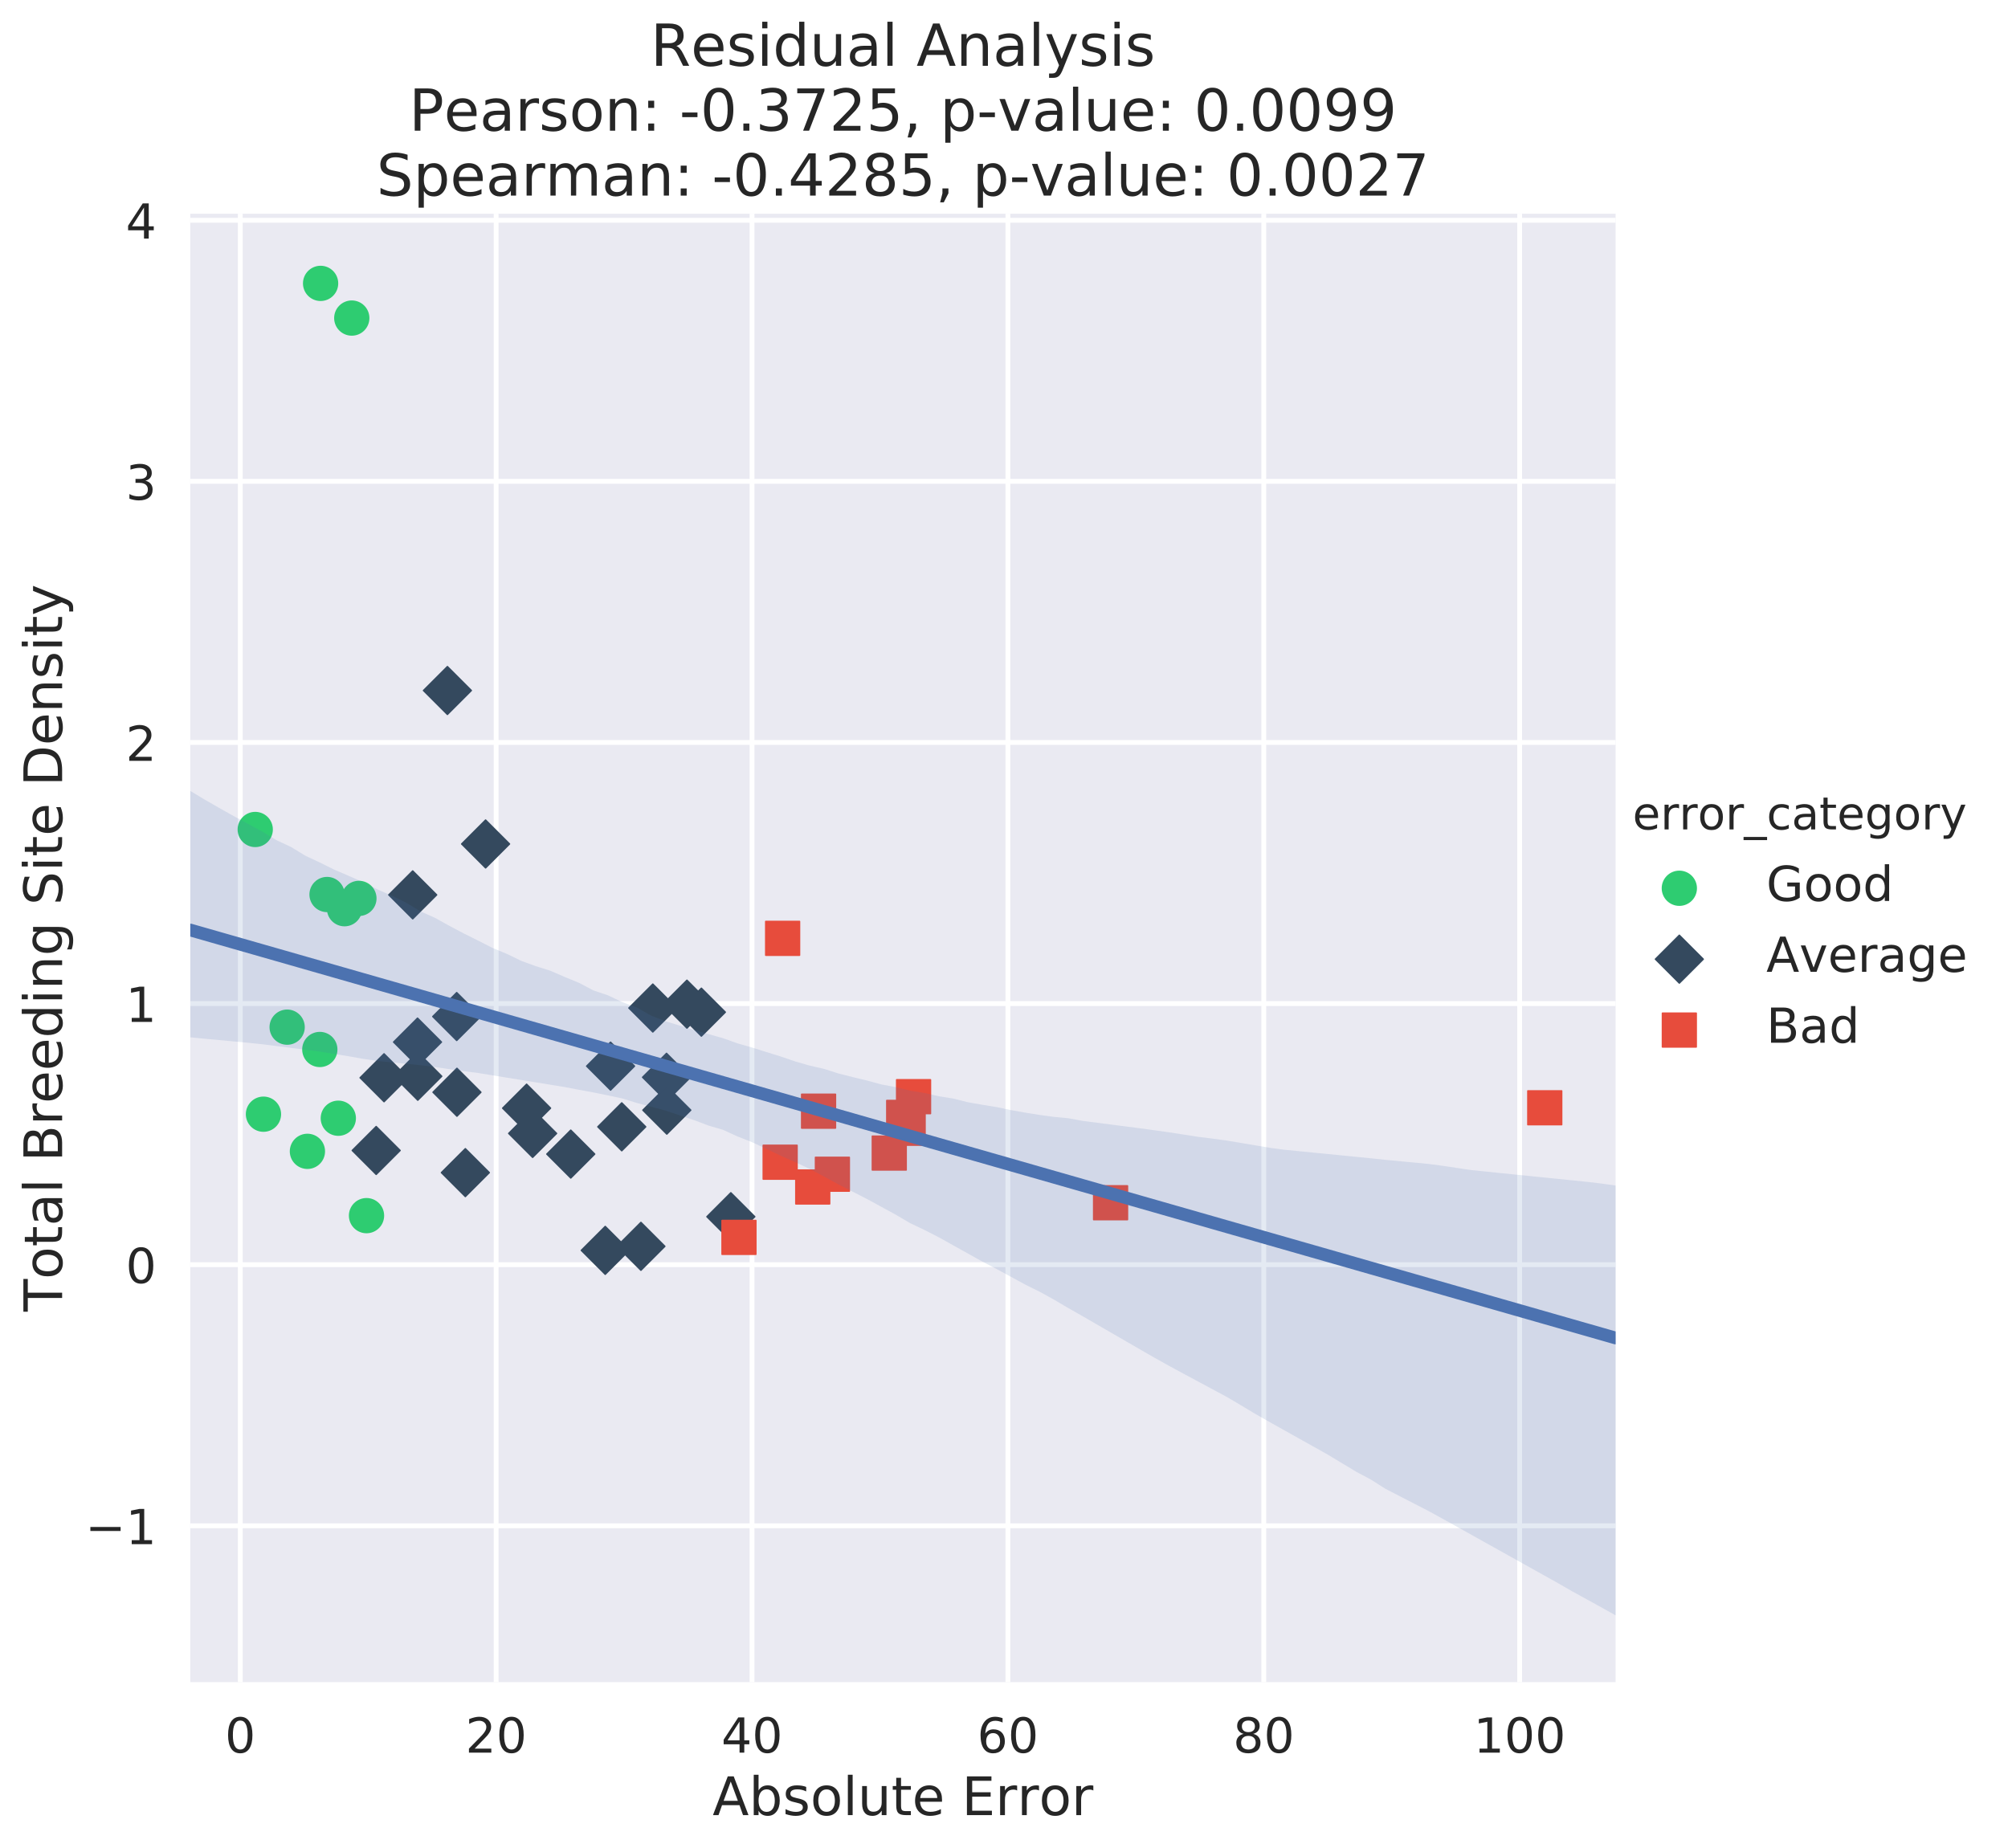 <?xml version="1.0" encoding="utf-8" standalone="no"?>
<!DOCTYPE svg PUBLIC "-//W3C//DTD SVG 1.1//EN"
  "http://www.w3.org/Graphics/SVG/1.1/DTD/svg11.dtd">
<!-- Created with matplotlib (http://matplotlib.org/) -->
<svg height="612pt" version="1.1" viewBox="0 0 665 612" width="665pt" xmlns="http://www.w3.org/2000/svg" xmlns:xlink="http://www.w3.org/1999/xlink">
 <defs>
  <style type="text/css">
*{stroke-linecap:butt;stroke-linejoin:round;}
  </style>
 </defs>
 <g id="figure_1">
  <g id="patch_1">
   <path d="M 0 612.035 
L 665.986 612.035 
L 665.986 0 
L 0 0 
z
" style="fill:#ffffff;"/>
  </g>
  <g id="axes_1">
   <g id="patch_2">
    <path d="M 63.021 557.117 
L 535.054 557.117 
L 535.054 70.789 
L 63.021 70.789 
z
" style="fill:#eaeaf2;"/>
   </g>
   <g id="matplotlib.axis_1">
    <g id="xtick_1">
     <g id="line2d_1">
      <path clip-path="url(#pd7c31f360c)" d="M 79.572 557.117 
L 79.572 70.789 
" style="fill:none;stroke:#ffffff;stroke-linecap:round;stroke-width:1.6;"/>
     </g>
     <g id="line2d_2"/>
     <g id="text_1">
      <!-- 0 -->
      <defs>
       <path d="M 31.781 66.406 
Q 24.172 66.406 20.328 58.906 
Q 16.5 51.422 16.5 36.375 
Q 16.5 21.391 20.328 13.891 
Q 24.172 6.391 31.781 6.391 
Q 39.453 6.391 43.281 13.891 
Q 47.125 21.391 47.125 36.375 
Q 47.125 51.422 43.281 58.906 
Q 39.453 66.406 31.781 66.406 
z
M 31.781 74.219 
Q 44.047 74.219 50.516 64.516 
Q 56.984 54.828 56.984 36.375 
Q 56.984 17.969 50.516 8.266 
Q 44.047 -1.422 31.781 -1.422 
Q 19.531 -1.422 13.062 8.266 
Q 6.594 17.969 6.594 36.375 
Q 6.594 54.828 13.062 64.516 
Q 19.531 74.219 31.781 74.219 
z
" id="DejaVuSans-30"/>
      </defs>
      <g style="fill:#262626;" transform="translate(74.482 580.474)scale(0.16 -0.16)">
       <use xlink:href="#DejaVuSans-30"/>
      </g>
     </g>
    </g>
    <g id="xtick_2">
     <g id="line2d_3">
      <path clip-path="url(#pd7c31f360c)" d="M 164.312 557.117 
L 164.312 70.789 
" style="fill:none;stroke:#ffffff;stroke-linecap:round;stroke-width:1.6;"/>
     </g>
     <g id="line2d_4"/>
     <g id="text_2">
      <!-- 20 -->
      <defs>
       <path d="M 19.188 8.297 
L 53.609 8.297 
L 53.609 0 
L 7.328 0 
L 7.328 8.297 
Q 12.938 14.109 22.625 23.891 
Q 32.328 33.688 34.812 36.531 
Q 39.547 41.844 41.422 45.531 
Q 43.312 49.219 43.312 52.781 
Q 43.312 58.594 39.234 62.25 
Q 35.156 65.922 28.609 65.922 
Q 23.969 65.922 18.812 64.312 
Q 13.672 62.703 7.812 59.422 
L 7.812 69.391 
Q 13.766 71.781 18.938 73 
Q 24.125 74.219 28.422 74.219 
Q 39.75 74.219 46.484 68.547 
Q 53.219 62.891 53.219 53.422 
Q 53.219 48.922 51.531 44.891 
Q 49.859 40.875 45.406 35.406 
Q 44.188 33.984 37.641 27.219 
Q 31.109 20.453 19.188 8.297 
z
" id="DejaVuSans-32"/>
      </defs>
      <g style="fill:#262626;" transform="translate(154.132 580.474)scale(0.16 -0.16)">
       <use xlink:href="#DejaVuSans-32"/>
       <use x="63.623" xlink:href="#DejaVuSans-30"/>
      </g>
     </g>
    </g>
    <g id="xtick_3">
     <g id="line2d_5">
      <path clip-path="url(#pd7c31f360c)" d="M 249.052 557.117 
L 249.052 70.789 
" style="fill:none;stroke:#ffffff;stroke-linecap:round;stroke-width:1.6;"/>
     </g>
     <g id="line2d_6"/>
     <g id="text_3">
      <!-- 40 -->
      <defs>
       <path d="M 37.797 64.312 
L 12.891 25.391 
L 37.797 25.391 
z
M 35.203 72.906 
L 47.609 72.906 
L 47.609 25.391 
L 58.016 25.391 
L 58.016 17.188 
L 47.609 17.188 
L 47.609 0 
L 37.797 0 
L 37.797 17.188 
L 4.891 17.188 
L 4.891 26.703 
z
" id="DejaVuSans-34"/>
      </defs>
      <g style="fill:#262626;" transform="translate(238.872 580.474)scale(0.16 -0.16)">
       <use xlink:href="#DejaVuSans-34"/>
       <use x="63.623" xlink:href="#DejaVuSans-30"/>
      </g>
     </g>
    </g>
    <g id="xtick_4">
     <g id="line2d_7">
      <path clip-path="url(#pd7c31f360c)" d="M 333.793 557.117 
L 333.793 70.789 
" style="fill:none;stroke:#ffffff;stroke-linecap:round;stroke-width:1.6;"/>
     </g>
     <g id="line2d_8"/>
     <g id="text_4">
      <!-- 60 -->
      <defs>
       <path d="M 33.016 40.375 
Q 26.375 40.375 22.484 35.828 
Q 18.609 31.297 18.609 23.391 
Q 18.609 15.531 22.484 10.953 
Q 26.375 6.391 33.016 6.391 
Q 39.656 6.391 43.531 10.953 
Q 47.406 15.531 47.406 23.391 
Q 47.406 31.297 43.531 35.828 
Q 39.656 40.375 33.016 40.375 
z
M 52.594 71.297 
L 52.594 62.312 
Q 48.875 64.062 45.094 64.984 
Q 41.312 65.922 37.594 65.922 
Q 27.828 65.922 22.672 59.328 
Q 17.531 52.734 16.797 39.406 
Q 19.672 43.656 24.016 45.922 
Q 28.375 48.188 33.594 48.188 
Q 44.578 48.188 50.953 41.516 
Q 57.328 34.859 57.328 23.391 
Q 57.328 12.156 50.688 5.359 
Q 44.047 -1.422 33.016 -1.422 
Q 20.359 -1.422 13.672 8.266 
Q 6.984 17.969 6.984 36.375 
Q 6.984 53.656 15.188 63.938 
Q 23.391 74.219 37.203 74.219 
Q 40.922 74.219 44.703 73.484 
Q 48.484 72.75 52.594 71.297 
z
" id="DejaVuSans-36"/>
      </defs>
      <g style="fill:#262626;" transform="translate(323.613 580.474)scale(0.16 -0.16)">
       <use xlink:href="#DejaVuSans-36"/>
       <use x="63.623" xlink:href="#DejaVuSans-30"/>
      </g>
     </g>
    </g>
    <g id="xtick_5">
     <g id="line2d_9">
      <path clip-path="url(#pd7c31f360c)" d="M 418.533 557.117 
L 418.533 70.789 
" style="fill:none;stroke:#ffffff;stroke-linecap:round;stroke-width:1.6;"/>
     </g>
     <g id="line2d_10"/>
     <g id="text_5">
      <!-- 80 -->
      <defs>
       <path d="M 31.781 34.625 
Q 24.75 34.625 20.719 30.859 
Q 16.703 27.094 16.703 20.516 
Q 16.703 13.922 20.719 10.156 
Q 24.75 6.391 31.781 6.391 
Q 38.812 6.391 42.859 10.172 
Q 46.922 13.969 46.922 20.516 
Q 46.922 27.094 42.891 30.859 
Q 38.875 34.625 31.781 34.625 
z
M 21.922 38.812 
Q 15.578 40.375 12.031 44.719 
Q 8.5 49.078 8.5 55.328 
Q 8.5 64.062 14.719 69.141 
Q 20.953 74.219 31.781 74.219 
Q 42.672 74.219 48.875 69.141 
Q 55.078 64.062 55.078 55.328 
Q 55.078 49.078 51.531 44.719 
Q 48 40.375 41.703 38.812 
Q 48.828 37.156 52.797 32.312 
Q 56.781 27.484 56.781 20.516 
Q 56.781 9.906 50.312 4.234 
Q 43.844 -1.422 31.781 -1.422 
Q 19.734 -1.422 13.25 4.234 
Q 6.781 9.906 6.781 20.516 
Q 6.781 27.484 10.781 32.312 
Q 14.797 37.156 21.922 38.812 
z
M 18.312 54.391 
Q 18.312 48.734 21.844 45.562 
Q 25.391 42.391 31.781 42.391 
Q 38.141 42.391 41.719 45.562 
Q 45.312 48.734 45.312 54.391 
Q 45.312 60.062 41.719 63.234 
Q 38.141 66.406 31.781 66.406 
Q 25.391 66.406 21.844 63.234 
Q 18.312 60.062 18.312 54.391 
z
" id="DejaVuSans-38"/>
      </defs>
      <g style="fill:#262626;" transform="translate(408.353 580.474)scale(0.16 -0.16)">
       <use xlink:href="#DejaVuSans-38"/>
       <use x="63.623" xlink:href="#DejaVuSans-30"/>
      </g>
     </g>
    </g>
    <g id="xtick_6">
     <g id="line2d_11">
      <path clip-path="url(#pd7c31f360c)" d="M 503.273 557.117 
L 503.273 70.789 
" style="fill:none;stroke:#ffffff;stroke-linecap:round;stroke-width:1.6;"/>
     </g>
     <g id="line2d_12"/>
     <g id="text_6">
      <!-- 100 -->
      <defs>
       <path d="M 12.406 8.297 
L 28.516 8.297 
L 28.516 63.922 
L 10.984 60.406 
L 10.984 69.391 
L 28.422 72.906 
L 38.281 72.906 
L 38.281 8.297 
L 54.391 8.297 
L 54.391 0 
L 12.406 0 
z
" id="DejaVuSans-31"/>
      </defs>
      <g style="fill:#262626;" transform="translate(488.003 580.474)scale(0.16 -0.16)">
       <use xlink:href="#DejaVuSans-31"/>
       <use x="63.623" xlink:href="#DejaVuSans-30"/>
       <use x="127.246" xlink:href="#DejaVuSans-30"/>
      </g>
     </g>
    </g>
    <g id="text_7">
     <!-- Absolute Error -->
     <defs>
      <path d="M 34.188 63.188 
L 20.797 26.906 
L 47.609 26.906 
z
M 28.609 72.906 
L 39.797 72.906 
L 67.578 0 
L 57.328 0 
L 50.688 18.703 
L 17.828 18.703 
L 11.188 0 
L 0.781 0 
z
" id="DejaVuSans-41"/>
      <path d="M 48.688 27.297 
Q 48.688 37.203 44.609 42.844 
Q 40.531 48.484 33.406 48.484 
Q 26.266 48.484 22.188 42.844 
Q 18.109 37.203 18.109 27.297 
Q 18.109 17.391 22.188 11.75 
Q 26.266 6.109 33.406 6.109 
Q 40.531 6.109 44.609 11.75 
Q 48.688 17.391 48.688 27.297 
z
M 18.109 46.391 
Q 20.953 51.266 25.266 53.625 
Q 29.594 56 35.594 56 
Q 45.562 56 51.781 48.094 
Q 58.016 40.188 58.016 27.297 
Q 58.016 14.406 51.781 6.484 
Q 45.562 -1.422 35.594 -1.422 
Q 29.594 -1.422 25.266 0.953 
Q 20.953 3.328 18.109 8.203 
L 18.109 0 
L 9.078 0 
L 9.078 75.984 
L 18.109 75.984 
z
" id="DejaVuSans-62"/>
      <path d="M 44.281 53.078 
L 44.281 44.578 
Q 40.484 46.531 36.375 47.5 
Q 32.281 48.484 27.875 48.484 
Q 21.188 48.484 17.844 46.438 
Q 14.5 44.391 14.5 40.281 
Q 14.5 37.156 16.891 35.375 
Q 19.281 33.594 26.516 31.984 
L 29.594 31.297 
Q 39.156 29.25 43.188 25.516 
Q 47.219 21.781 47.219 15.094 
Q 47.219 7.469 41.188 3.016 
Q 35.156 -1.422 24.609 -1.422 
Q 20.219 -1.422 15.453 -0.562 
Q 10.688 0.297 5.422 2 
L 5.422 11.281 
Q 10.406 8.688 15.234 7.391 
Q 20.062 6.109 24.812 6.109 
Q 31.156 6.109 34.562 8.281 
Q 37.984 10.453 37.984 14.406 
Q 37.984 18.062 35.516 20.016 
Q 33.062 21.969 24.703 23.781 
L 21.578 24.516 
Q 13.234 26.266 9.516 29.906 
Q 5.812 33.547 5.812 39.891 
Q 5.812 47.609 11.281 51.797 
Q 16.75 56 26.812 56 
Q 31.781 56 36.172 55.266 
Q 40.578 54.547 44.281 53.078 
z
" id="DejaVuSans-73"/>
      <path d="M 30.609 48.391 
Q 23.391 48.391 19.188 42.75 
Q 14.984 37.109 14.984 27.297 
Q 14.984 17.484 19.156 11.844 
Q 23.344 6.203 30.609 6.203 
Q 37.797 6.203 41.984 11.859 
Q 46.188 17.531 46.188 27.297 
Q 46.188 37.016 41.984 42.703 
Q 37.797 48.391 30.609 48.391 
z
M 30.609 56 
Q 42.328 56 49.016 48.375 
Q 55.719 40.766 55.719 27.297 
Q 55.719 13.875 49.016 6.219 
Q 42.328 -1.422 30.609 -1.422 
Q 18.844 -1.422 12.172 6.219 
Q 5.516 13.875 5.516 27.297 
Q 5.516 40.766 12.172 48.375 
Q 18.844 56 30.609 56 
z
" id="DejaVuSans-6f"/>
      <path d="M 9.422 75.984 
L 18.406 75.984 
L 18.406 0 
L 9.422 0 
z
" id="DejaVuSans-6c"/>
      <path d="M 8.5 21.578 
L 8.5 54.688 
L 17.484 54.688 
L 17.484 21.922 
Q 17.484 14.156 20.5 10.266 
Q 23.531 6.391 29.594 6.391 
Q 36.859 6.391 41.078 11.031 
Q 45.312 15.672 45.312 23.688 
L 45.312 54.688 
L 54.297 54.688 
L 54.297 0 
L 45.312 0 
L 45.312 8.406 
Q 42.047 3.422 37.719 1 
Q 33.406 -1.422 27.688 -1.422 
Q 18.266 -1.422 13.375 4.438 
Q 8.5 10.297 8.5 21.578 
z
M 31.109 56 
z
" id="DejaVuSans-75"/>
      <path d="M 18.312 70.219 
L 18.312 54.688 
L 36.812 54.688 
L 36.812 47.703 
L 18.312 47.703 
L 18.312 18.016 
Q 18.312 11.328 20.141 9.422 
Q 21.969 7.516 27.594 7.516 
L 36.812 7.516 
L 36.812 0 
L 27.594 0 
Q 17.188 0 13.234 3.875 
Q 9.281 7.766 9.281 18.016 
L 9.281 47.703 
L 2.688 47.703 
L 2.688 54.688 
L 9.281 54.688 
L 9.281 70.219 
z
" id="DejaVuSans-74"/>
      <path d="M 56.203 29.594 
L 56.203 25.203 
L 14.891 25.203 
Q 15.484 15.922 20.484 11.062 
Q 25.484 6.203 34.422 6.203 
Q 39.594 6.203 44.453 7.469 
Q 49.312 8.734 54.109 11.281 
L 54.109 2.781 
Q 49.266 0.734 44.188 -0.344 
Q 39.109 -1.422 33.891 -1.422 
Q 20.797 -1.422 13.156 6.188 
Q 5.516 13.812 5.516 26.812 
Q 5.516 40.234 12.766 48.109 
Q 20.016 56 32.328 56 
Q 43.359 56 49.781 48.891 
Q 56.203 41.797 56.203 29.594 
z
M 47.219 32.234 
Q 47.125 39.594 43.094 43.984 
Q 39.062 48.391 32.422 48.391 
Q 24.906 48.391 20.391 44.141 
Q 15.875 39.891 15.188 32.172 
z
" id="DejaVuSans-65"/>
      <path id="DejaVuSans-20"/>
      <path d="M 9.812 72.906 
L 55.906 72.906 
L 55.906 64.594 
L 19.672 64.594 
L 19.672 43.016 
L 54.391 43.016 
L 54.391 34.719 
L 19.672 34.719 
L 19.672 8.297 
L 56.781 8.297 
L 56.781 0 
L 9.812 0 
z
" id="DejaVuSans-45"/>
      <path d="M 41.109 46.297 
Q 39.594 47.172 37.812 47.578 
Q 36.031 48 33.891 48 
Q 26.266 48 22.188 43.047 
Q 18.109 38.094 18.109 28.812 
L 18.109 0 
L 9.078 0 
L 9.078 54.688 
L 18.109 54.688 
L 18.109 46.188 
Q 20.953 51.172 25.484 53.578 
Q 30.031 56 36.531 56 
Q 37.453 56 38.578 55.875 
Q 39.703 55.766 41.062 55.516 
z
" id="DejaVuSans-72"/>
     </defs>
     <g style="fill:#262626;" transform="translate(235.985 601.175)scale(0.176 -0.176)">
      <use xlink:href="#DejaVuSans-41"/>
      <use x="68.408" xlink:href="#DejaVuSans-62"/>
      <use x="131.885" xlink:href="#DejaVuSans-73"/>
      <use x="183.984" xlink:href="#DejaVuSans-6f"/>
      <use x="245.166" xlink:href="#DejaVuSans-6c"/>
      <use x="272.949" xlink:href="#DejaVuSans-75"/>
      <use x="336.328" xlink:href="#DejaVuSans-74"/>
      <use x="375.537" xlink:href="#DejaVuSans-65"/>
      <use x="437.061" xlink:href="#DejaVuSans-20"/>
      <use x="468.848" xlink:href="#DejaVuSans-45"/>
      <use x="532.031" xlink:href="#DejaVuSans-72"/>
      <use x="573.129" xlink:href="#DejaVuSans-72"/>
      <use x="614.211" xlink:href="#DejaVuSans-6f"/>
      <use x="675.393" xlink:href="#DejaVuSans-72"/>
     </g>
    </g>
   </g>
   <g id="matplotlib.axis_2">
    <g id="ytick_1">
     <g id="line2d_13">
      <path clip-path="url(#pd7c31f360c)" d="M 63.021 505.342 
L 535.054 505.342 
" style="fill:none;stroke:#ffffff;stroke-linecap:round;stroke-width:1.6;"/>
     </g>
     <g id="line2d_14"/>
     <g id="text_8">
      <!-- −1 -->
      <defs>
       <path d="M 10.594 35.5 
L 73.188 35.5 
L 73.188 27.203 
L 10.594 27.203 
z
" id="DejaVuSans-2212"/>
      </defs>
      <g style="fill:#262626;" transform="translate(28.233 511.421)scale(0.16 -0.16)">
       <use xlink:href="#DejaVuSans-2212"/>
       <use x="83.789" xlink:href="#DejaVuSans-31"/>
      </g>
     </g>
    </g>
    <g id="ytick_2">
     <g id="line2d_15">
      <path clip-path="url(#pd7c31f360c)" d="M 63.021 418.864 
L 535.054 418.864 
" style="fill:none;stroke:#ffffff;stroke-linecap:round;stroke-width:1.6;"/>
     </g>
     <g id="line2d_16"/>
     <g id="text_9">
      <!-- 0 -->
      <g style="fill:#262626;" transform="translate(41.641 424.942)scale(0.16 -0.16)">
       <use xlink:href="#DejaVuSans-30"/>
      </g>
     </g>
    </g>
    <g id="ytick_3">
     <g id="line2d_17">
      <path clip-path="url(#pd7c31f360c)" d="M 63.021 332.385 
L 535.054 332.385 
" style="fill:none;stroke:#ffffff;stroke-linecap:round;stroke-width:1.6;"/>
     </g>
     <g id="line2d_18"/>
     <g id="text_10">
      <!-- 1 -->
      <g style="fill:#262626;" transform="translate(41.641 338.464)scale(0.16 -0.16)">
       <use xlink:href="#DejaVuSans-31"/>
      </g>
     </g>
    </g>
    <g id="ytick_4">
     <g id="line2d_19">
      <path clip-path="url(#pd7c31f360c)" d="M 63.021 245.906 
L 535.054 245.906 
" style="fill:none;stroke:#ffffff;stroke-linecap:round;stroke-width:1.6;"/>
     </g>
     <g id="line2d_20"/>
     <g id="text_11">
      <!-- 2 -->
      <g style="fill:#262626;" transform="translate(41.641 251.985)scale(0.16 -0.16)">
       <use xlink:href="#DejaVuSans-32"/>
      </g>
     </g>
    </g>
    <g id="ytick_5">
     <g id="line2d_21">
      <path clip-path="url(#pd7c31f360c)" d="M 63.021 159.428 
L 535.054 159.428 
" style="fill:none;stroke:#ffffff;stroke-linecap:round;stroke-width:1.6;"/>
     </g>
     <g id="line2d_22"/>
     <g id="text_12">
      <!-- 3 -->
      <defs>
       <path d="M 40.578 39.312 
Q 47.656 37.797 51.625 33 
Q 55.609 28.219 55.609 21.188 
Q 55.609 10.406 48.188 4.484 
Q 40.766 -1.422 27.094 -1.422 
Q 22.516 -1.422 17.656 -0.516 
Q 12.797 0.391 7.625 2.203 
L 7.625 11.719 
Q 11.719 9.328 16.594 8.109 
Q 21.484 6.891 26.812 6.891 
Q 36.078 6.891 40.938 10.547 
Q 45.797 14.203 45.797 21.188 
Q 45.797 27.641 41.281 31.266 
Q 36.766 34.906 28.719 34.906 
L 20.219 34.906 
L 20.219 43.016 
L 29.109 43.016 
Q 36.375 43.016 40.234 45.922 
Q 44.094 48.828 44.094 54.297 
Q 44.094 59.906 40.109 62.906 
Q 36.141 65.922 28.719 65.922 
Q 24.656 65.922 20.016 65.031 
Q 15.375 64.156 9.812 62.312 
L 9.812 71.094 
Q 15.438 72.656 20.344 73.438 
Q 25.25 74.219 29.594 74.219 
Q 40.828 74.219 47.359 69.109 
Q 53.906 64.016 53.906 55.328 
Q 53.906 49.266 50.438 45.094 
Q 46.969 40.922 40.578 39.312 
z
" id="DejaVuSans-33"/>
      </defs>
      <g style="fill:#262626;" transform="translate(41.641 165.507)scale(0.16 -0.16)">
       <use xlink:href="#DejaVuSans-33"/>
      </g>
     </g>
    </g>
    <g id="ytick_6">
     <g id="line2d_23">
      <path clip-path="url(#pd7c31f360c)" d="M 63.021 72.949 
L 535.054 72.949 
" style="fill:none;stroke:#ffffff;stroke-linecap:round;stroke-width:1.6;"/>
     </g>
     <g id="line2d_24"/>
     <g id="text_13">
      <!-- 4 -->
      <g style="fill:#262626;" transform="translate(41.641 79.028)scale(0.16 -0.16)">
       <use xlink:href="#DejaVuSans-34"/>
      </g>
     </g>
    </g>
    <g id="text_14">
     <!-- Total Breeding Site Density -->
     <defs>
      <path d="M -0.297 72.906 
L 61.375 72.906 
L 61.375 64.594 
L 35.5 64.594 
L 35.5 0 
L 25.594 0 
L 25.594 64.594 
L -0.297 64.594 
z
" id="DejaVuSans-54"/>
      <path d="M 34.281 27.484 
Q 23.391 27.484 19.188 25 
Q 14.984 22.516 14.984 16.5 
Q 14.984 11.719 18.141 8.906 
Q 21.297 6.109 26.703 6.109 
Q 34.188 6.109 38.703 11.406 
Q 43.219 16.703 43.219 25.484 
L 43.219 27.484 
z
M 52.203 31.203 
L 52.203 0 
L 43.219 0 
L 43.219 8.297 
Q 40.141 3.328 35.547 0.953 
Q 30.953 -1.422 24.312 -1.422 
Q 15.922 -1.422 10.953 3.297 
Q 6 8.016 6 15.922 
Q 6 25.141 12.172 29.828 
Q 18.359 34.516 30.609 34.516 
L 43.219 34.516 
L 43.219 35.406 
Q 43.219 41.609 39.141 45 
Q 35.062 48.391 27.688 48.391 
Q 23 48.391 18.547 47.266 
Q 14.109 46.141 10.016 43.891 
L 10.016 52.203 
Q 14.938 54.109 19.578 55.047 
Q 24.219 56 28.609 56 
Q 40.484 56 46.344 49.844 
Q 52.203 43.703 52.203 31.203 
z
" id="DejaVuSans-61"/>
      <path d="M 19.672 34.812 
L 19.672 8.109 
L 35.5 8.109 
Q 43.453 8.109 47.281 11.406 
Q 51.125 14.703 51.125 21.484 
Q 51.125 28.328 47.281 31.562 
Q 43.453 34.812 35.5 34.812 
z
M 19.672 64.797 
L 19.672 42.828 
L 34.281 42.828 
Q 41.5 42.828 45.031 45.531 
Q 48.578 48.25 48.578 53.812 
Q 48.578 59.328 45.031 62.062 
Q 41.5 64.797 34.281 64.797 
z
M 9.812 72.906 
L 35.016 72.906 
Q 46.297 72.906 52.391 68.219 
Q 58.5 63.531 58.5 54.891 
Q 58.5 48.188 55.375 44.234 
Q 52.25 40.281 46.188 39.312 
Q 53.469 37.75 57.5 32.781 
Q 61.531 27.828 61.531 20.406 
Q 61.531 10.641 54.891 5.312 
Q 48.25 0 35.984 0 
L 9.812 0 
z
" id="DejaVuSans-42"/>
      <path d="M 45.406 46.391 
L 45.406 75.984 
L 54.391 75.984 
L 54.391 0 
L 45.406 0 
L 45.406 8.203 
Q 42.578 3.328 38.25 0.953 
Q 33.938 -1.422 27.875 -1.422 
Q 17.969 -1.422 11.734 6.484 
Q 5.516 14.406 5.516 27.297 
Q 5.516 40.188 11.734 48.094 
Q 17.969 56 27.875 56 
Q 33.938 56 38.25 53.625 
Q 42.578 51.266 45.406 46.391 
z
M 14.797 27.297 
Q 14.797 17.391 18.875 11.75 
Q 22.953 6.109 30.078 6.109 
Q 37.203 6.109 41.297 11.75 
Q 45.406 17.391 45.406 27.297 
Q 45.406 37.203 41.297 42.844 
Q 37.203 48.484 30.078 48.484 
Q 22.953 48.484 18.875 42.844 
Q 14.797 37.203 14.797 27.297 
z
" id="DejaVuSans-64"/>
      <path d="M 9.422 54.688 
L 18.406 54.688 
L 18.406 0 
L 9.422 0 
z
M 9.422 75.984 
L 18.406 75.984 
L 18.406 64.594 
L 9.422 64.594 
z
" id="DejaVuSans-69"/>
      <path d="M 54.891 33.016 
L 54.891 0 
L 45.906 0 
L 45.906 32.719 
Q 45.906 40.484 42.875 44.328 
Q 39.844 48.188 33.797 48.188 
Q 26.516 48.188 22.312 43.547 
Q 18.109 38.922 18.109 30.906 
L 18.109 0 
L 9.078 0 
L 9.078 54.688 
L 18.109 54.688 
L 18.109 46.188 
Q 21.344 51.125 25.703 53.562 
Q 30.078 56 35.797 56 
Q 45.219 56 50.047 50.172 
Q 54.891 44.344 54.891 33.016 
z
" id="DejaVuSans-6e"/>
      <path d="M 45.406 27.984 
Q 45.406 37.75 41.375 43.109 
Q 37.359 48.484 30.078 48.484 
Q 22.859 48.484 18.828 43.109 
Q 14.797 37.75 14.797 27.984 
Q 14.797 18.266 18.828 12.891 
Q 22.859 7.516 30.078 7.516 
Q 37.359 7.516 41.375 12.891 
Q 45.406 18.266 45.406 27.984 
z
M 54.391 6.781 
Q 54.391 -7.172 48.188 -13.984 
Q 42 -20.797 29.203 -20.797 
Q 24.469 -20.797 20.266 -20.094 
Q 16.062 -19.391 12.109 -17.922 
L 12.109 -9.188 
Q 16.062 -11.328 19.922 -12.344 
Q 23.781 -13.375 27.781 -13.375 
Q 36.625 -13.375 41.016 -8.766 
Q 45.406 -4.156 45.406 5.172 
L 45.406 9.625 
Q 42.625 4.781 38.281 2.391 
Q 33.938 0 27.875 0 
Q 17.828 0 11.672 7.656 
Q 5.516 15.328 5.516 27.984 
Q 5.516 40.672 11.672 48.328 
Q 17.828 56 27.875 56 
Q 33.938 56 38.281 53.609 
Q 42.625 51.219 45.406 46.391 
L 45.406 54.688 
L 54.391 54.688 
z
" id="DejaVuSans-67"/>
      <path d="M 53.516 70.516 
L 53.516 60.891 
Q 47.906 63.578 42.922 64.891 
Q 37.938 66.219 33.297 66.219 
Q 25.25 66.219 20.875 63.094 
Q 16.5 59.969 16.5 54.203 
Q 16.5 49.359 19.406 46.891 
Q 22.312 44.438 30.422 42.922 
L 36.375 41.703 
Q 47.406 39.594 52.656 34.297 
Q 57.906 29 57.906 20.125 
Q 57.906 9.516 50.797 4.047 
Q 43.703 -1.422 29.984 -1.422 
Q 24.812 -1.422 18.969 -0.25 
Q 13.141 0.922 6.891 3.219 
L 6.891 13.375 
Q 12.891 10.016 18.656 8.297 
Q 24.422 6.594 29.984 6.594 
Q 38.422 6.594 43.016 9.906 
Q 47.609 13.234 47.609 19.391 
Q 47.609 24.75 44.312 27.781 
Q 41.016 30.812 33.5 32.328 
L 27.484 33.5 
Q 16.453 35.688 11.516 40.375 
Q 6.594 45.062 6.594 53.422 
Q 6.594 63.094 13.406 68.656 
Q 20.219 74.219 32.172 74.219 
Q 37.312 74.219 42.625 73.281 
Q 47.953 72.359 53.516 70.516 
z
" id="DejaVuSans-53"/>
      <path d="M 19.672 64.797 
L 19.672 8.109 
L 31.594 8.109 
Q 46.688 8.109 53.688 14.938 
Q 60.688 21.781 60.688 36.531 
Q 60.688 51.172 53.688 57.984 
Q 46.688 64.797 31.594 64.797 
z
M 9.812 72.906 
L 30.078 72.906 
Q 51.266 72.906 61.172 64.094 
Q 71.094 55.281 71.094 36.531 
Q 71.094 17.672 61.125 8.828 
Q 51.172 0 30.078 0 
L 9.812 0 
z
" id="DejaVuSans-44"/>
      <path d="M 32.172 -5.078 
Q 28.375 -14.844 24.75 -17.812 
Q 21.141 -20.797 15.094 -20.797 
L 7.906 -20.797 
L 7.906 -13.281 
L 13.188 -13.281 
Q 16.891 -13.281 18.938 -11.516 
Q 21 -9.766 23.484 -3.219 
L 25.094 0.875 
L 2.984 54.688 
L 12.5 54.688 
L 29.594 11.922 
L 46.688 54.688 
L 56.203 54.688 
z
" id="DejaVuSans-79"/>
     </defs>
     <g style="fill:#262626;" transform="translate(20.573 434.394)rotate(-90)scale(0.176 -0.176)">
      <use xlink:href="#DejaVuSans-54"/>
      <use x="60.818" xlink:href="#DejaVuSans-6f"/>
      <use x="122" xlink:href="#DejaVuSans-74"/>
      <use x="161.209" xlink:href="#DejaVuSans-61"/>
      <use x="222.488" xlink:href="#DejaVuSans-6c"/>
      <use x="250.271" xlink:href="#DejaVuSans-20"/>
      <use x="282.059" xlink:href="#DejaVuSans-42"/>
      <use x="350.662" xlink:href="#DejaVuSans-72"/>
      <use x="391.744" xlink:href="#DejaVuSans-65"/>
      <use x="453.268" xlink:href="#DejaVuSans-65"/>
      <use x="514.791" xlink:href="#DejaVuSans-64"/>
      <use x="578.268" xlink:href="#DejaVuSans-69"/>
      <use x="606.051" xlink:href="#DejaVuSans-6e"/>
      <use x="669.43" xlink:href="#DejaVuSans-67"/>
      <use x="732.906" xlink:href="#DejaVuSans-20"/>
      <use x="764.693" xlink:href="#DejaVuSans-53"/>
      <use x="828.17" xlink:href="#DejaVuSans-69"/>
      <use x="855.953" xlink:href="#DejaVuSans-74"/>
      <use x="895.162" xlink:href="#DejaVuSans-65"/>
      <use x="956.686" xlink:href="#DejaVuSans-20"/>
      <use x="988.473" xlink:href="#DejaVuSans-44"/>
      <use x="1065.475" xlink:href="#DejaVuSans-65"/>
      <use x="1126.998" xlink:href="#DejaVuSans-6e"/>
      <use x="1190.377" xlink:href="#DejaVuSans-73"/>
      <use x="1242.477" xlink:href="#DejaVuSans-69"/>
      <use x="1270.26" xlink:href="#DejaVuSans-74"/>
      <use x="1309.469" xlink:href="#DejaVuSans-79"/>
     </g>
    </g>
   </g>
   <g id="PathCollection_1">
    <defs>
     <path d="M 0 5.6 
C 1.485 5.6 2.91 5.01 3.96 3.96 
C 5.01 2.91 5.6 1.485 5.6 0 
C 5.6 -1.485 5.01 -2.91 3.96 -3.96 
C 2.91 -5.01 1.485 -5.6 0 -5.6 
C -1.485 -5.6 -2.91 -5.01 -3.96 -3.96 
C -5.01 -2.91 -5.6 -1.485 -5.6 0 
C -5.6 1.485 -5.01 2.91 -3.96 3.96 
C -2.91 5.01 -1.485 5.6 0 5.6 
z
" id="m061ec985a1" style="stroke:#2ecc71;stroke-width:0.48;"/>
    </defs>
    <g clip-path="url(#pd7c31f360c)">
     <use style="fill:#2ecc71;stroke:#2ecc71;stroke-width:0.48;" x="112.041" xlink:href="#m061ec985a1" y="370.361"/>
     <use style="fill:#2ecc71;stroke:#2ecc71;stroke-width:0.48;" x="101.81" xlink:href="#m061ec985a1" y="381.329"/>
     <use style="fill:#2ecc71;stroke:#2ecc71;stroke-width:0.48;" x="95.098" xlink:href="#m061ec985a1" y="340.2"/>
     <use style="fill:#2ecc71;stroke:#2ecc71;stroke-width:0.48;" x="121.381" xlink:href="#m061ec985a1" y="402.626"/>
     <use style="fill:#2ecc71;stroke:#2ecc71;stroke-width:0.48;" x="87.253" xlink:href="#m061ec985a1" y="369.026"/>
     <use style="fill:#2ecc71;stroke:#2ecc71;stroke-width:0.48;" x="84.526" xlink:href="#m061ec985a1" y="274.727"/>
     <use style="fill:#2ecc71;stroke:#2ecc71;stroke-width:0.48;" x="105.914" xlink:href="#m061ec985a1" y="347.592"/>
     <use style="fill:#2ecc71;stroke:#2ecc71;stroke-width:0.48;" x="114.096" xlink:href="#m061ec985a1" y="300.969"/>
     <use style="fill:#2ecc71;stroke:#2ecc71;stroke-width:0.48;" x="118.861" xlink:href="#m061ec985a1" y="297.553"/>
     <use style="fill:#2ecc71;stroke:#2ecc71;stroke-width:0.48;" x="106.174" xlink:href="#m061ec985a1" y="93.858"/>
     <use style="fill:#2ecc71;stroke:#2ecc71;stroke-width:0.48;" x="116.5" xlink:href="#m061ec985a1" y="105.345"/>
     <use style="fill:#2ecc71;stroke:#2ecc71;stroke-width:0.48;" x="108.309" xlink:href="#m061ec985a1" y="296.266"/>
    </g>
   </g>
   <g id="PathCollection_2">
    <defs>
     <path d="M -0 7.92 
L 7.92 0 
L 0 -7.92 
L -7.92 -0 
z
" id="m70cb62e436" style="stroke:#34495e;stroke-width:0.48;"/>
    </defs>
    <g clip-path="url(#pd7c31f360c)">
     <use style="fill:#34495e;stroke:#34495e;stroke-width:0.48;" x="220.735" xlink:href="#m70cb62e436" y="356.8"/>
     <use style="fill:#34495e;stroke:#34495e;stroke-width:0.48;" x="212.258" xlink:href="#m70cb62e436" y="412.788"/>
     <use style="fill:#34495e;stroke:#34495e;stroke-width:0.48;" x="205.91" xlink:href="#m70cb62e436" y="373.204"/>
     <use style="fill:#34495e;stroke:#34495e;stroke-width:0.48;" x="200.44" xlink:href="#m70cb62e436" y="414.127"/>
     <use style="fill:#34495e;stroke:#34495e;stroke-width:0.48;" x="216.197" xlink:href="#m70cb62e436" y="333.862"/>
     <use style="fill:#34495e;stroke:#34495e;stroke-width:0.48;" x="154.111" xlink:href="#m70cb62e436" y="388.38"/>
     <use style="fill:#34495e;stroke:#34495e;stroke-width:0.48;" x="242.039" xlink:href="#m70cb62e436" y="402.977"/>
     <use style="fill:#34495e;stroke:#34495e;stroke-width:0.48;" x="160.815" xlink:href="#m70cb62e436" y="279.523"/>
     <use style="fill:#34495e;stroke:#34495e;stroke-width:0.48;" x="136.679" xlink:href="#m70cb62e436" y="296.384"/>
     <use style="fill:#34495e;stroke:#34495e;stroke-width:0.48;" x="189.022" xlink:href="#m70cb62e436" y="382.236"/>
     <use style="fill:#34495e;stroke:#34495e;stroke-width:0.48;" x="151.332" xlink:href="#m70cb62e436" y="361.757"/>
     <use style="fill:#34495e;stroke:#34495e;stroke-width:0.48;" x="124.582" xlink:href="#m70cb62e436" y="381.041"/>
     <use style="fill:#34495e;stroke:#34495e;stroke-width:0.48;" x="138.358" xlink:href="#m70cb62e436" y="356.463"/>
     <use style="fill:#34495e;stroke:#34495e;stroke-width:0.48;" x="138.273" xlink:href="#m70cb62e436" y="345.138"/>
     <use style="fill:#34495e;stroke:#34495e;stroke-width:0.48;" x="220.831" xlink:href="#m70cb62e436" y="367.687"/>
     <use style="fill:#34495e;stroke:#34495e;stroke-width:0.48;" x="232.279" xlink:href="#m70cb62e436" y="335.235"/>
     <use style="fill:#34495e;stroke:#34495e;stroke-width:0.48;" x="176.393" xlink:href="#m70cb62e436" y="375.392"/>
     <use style="fill:#34495e;stroke:#34495e;stroke-width:0.48;" x="174.398" xlink:href="#m70cb62e436" y="367.025"/>
     <use style="fill:#34495e;stroke:#34495e;stroke-width:0.48;" x="127.187" xlink:href="#m70cb62e436" y="356.957"/>
     <use style="fill:#34495e;stroke:#34495e;stroke-width:0.48;" x="227.498" xlink:href="#m70cb62e436" y="332.585"/>
     <use style="fill:#34495e;stroke:#34495e;stroke-width:0.48;" x="202.204" xlink:href="#m70cb62e436" y="353.109"/>
     <use style="fill:#34495e;stroke:#34495e;stroke-width:0.48;" x="151.251" xlink:href="#m70cb62e436" y="336.679"/>
     <use style="fill:#34495e;stroke:#34495e;stroke-width:0.48;" x="148.17" xlink:href="#m70cb62e436" y="228.701"/>
    </g>
   </g>
   <g id="PathCollection_3">
    <defs>
     <path d="M -5.6 5.6 
L 5.6 5.6 
L 5.6 -5.6 
L -5.6 -5.6 
z
" id="m5a9845413f" style="stroke:#e74c3c;stroke-width:0.48;"/>
    </defs>
    <g clip-path="url(#pd7c31f360c)">
     <use style="fill:#e74c3c;stroke:#e74c3c;stroke-width:0.48;" x="367.793" xlink:href="#m5a9845413f" y="398.357"/>
     <use style="fill:#e74c3c;stroke:#e74c3c;stroke-width:0.48;" x="244.726" xlink:href="#m5a9845413f" y="409.829"/>
     <use style="fill:#e74c3c;stroke:#e74c3c;stroke-width:0.48;" x="300.757" xlink:href="#m5a9845413f" y="373.686"/>
     <use style="fill:#e74c3c;stroke:#e74c3c;stroke-width:0.48;" x="511.588" xlink:href="#m5a9845413f" y="366.904"/>
     <use style="fill:#e74c3c;stroke:#e74c3c;stroke-width:0.48;" x="275.666" xlink:href="#m5a9845413f" y="388.911"/>
     <use style="fill:#e74c3c;stroke:#e74c3c;stroke-width:0.48;" x="269.161" xlink:href="#m5a9845413f" y="393.136"/>
     <use style="fill:#e74c3c;stroke:#e74c3c;stroke-width:0.48;" x="294.499" xlink:href="#m5a9845413f" y="381.904"/>
     <use style="fill:#e74c3c;stroke:#e74c3c;stroke-width:0.48;" x="302.549" xlink:href="#m5a9845413f" y="363.228"/>
     <use style="fill:#e74c3c;stroke:#e74c3c;stroke-width:0.48;" x="299.284" xlink:href="#m5a9845413f" y="370.082"/>
     <use style="fill:#e74c3c;stroke:#e74c3c;stroke-width:0.48;" x="258.364" xlink:href="#m5a9845413f" y="384.933"/>
     <use style="fill:#e74c3c;stroke:#e74c3c;stroke-width:0.48;" x="259.188" xlink:href="#m5a9845413f" y="310.781"/>
     <use style="fill:#e74c3c;stroke:#e74c3c;stroke-width:0.48;" x="271.089" xlink:href="#m5a9845413f" y="368.024"/>
    </g>
   </g>
   <g id="PolyCollection_1">
    <path clip-path="url(#pd7c31f360c)" d="M 63.021 261.958 
L 63.021 343.571 
L 67.789 344.034 
L 72.557 344.472 
L 77.325 344.922 
L 82.093 345.366 
L 86.861 345.856 
L 91.629 346.463 
L 96.397 347.071 
L 101.165 347.679 
L 105.933 348.29 
L 110.701 349.072 
L 115.469 349.84 
L 120.237 350.692 
L 125.005 351.386 
L 129.773 351.861 
L 134.541 352.331 
L 139.309 352.799 
L 144.077 353.402 
L 148.845 354.112 
L 153.613 354.765 
L 158.381 355.388 
L 163.149 356.161 
L 167.917 356.934 
L 172.685 357.708 
L 177.453 358.482 
L 182.221 359.259 
L 186.989 360.031 
L 191.757 360.944 
L 196.525 361.818 
L 201.293 362.784 
L 206.061 363.81 
L 210.829 365.288 
L 215.597 366.533 
L 220.365 367.815 
L 225.133 369.419 
L 229.901 371.004 
L 234.669 372.806 
L 239.437 374.2 
L 244.205 376.376 
L 248.973 378.267 
L 253.741 380.486 
L 258.509 382.751 
L 263.277 384.869 
L 268.045 387.101 
L 272.813 389.624 
L 277.581 392.222 
L 282.349 394.673 
L 287.117 397.108 
L 291.885 399.71 
L 296.653 402.315 
L 301.421 405.112 
L 306.189 407.383 
L 310.957 409.821 
L 315.725 412.487 
L 320.493 415.147 
L 325.261 417.804 
L 330.029 420.294 
L 334.797 422.89 
L 339.565 425.477 
L 344.333 427.834 
L 349.101 430.474 
L 353.87 433.283 
L 358.638 435.991 
L 363.406 438.749 
L 368.174 441.507 
L 372.942 444.266 
L 377.71 447.024 
L 382.478 449.765 
L 387.246 452.429 
L 392.014 455.004 
L 396.782 457.565 
L 401.55 460.127 
L 406.318 462.689 
L 411.086 465.499 
L 415.854 468.364 
L 420.622 471.078 
L 425.39 473.747 
L 430.158 476.416 
L 434.926 479.085 
L 439.694 481.756 
L 444.462 484.63 
L 449.23 487.504 
L 453.998 490.035 
L 458.766 493.07 
L 463.534 495.53 
L 468.302 497.985 
L 473.07 500.441 
L 477.838 503.055 
L 482.606 505.717 
L 487.374 508.379 
L 492.142 511.041 
L 496.91 513.703 
L 501.678 516.365 
L 506.446 519.027 
L 511.214 521.689 
L 515.982 524.354 
L 520.75 527.102 
L 525.518 529.715 
L 530.286 532.345 
L 535.054 535.011 
L 535.054 392.659 
L 535.054 392.659 
L 530.286 391.983 
L 525.518 391.427 
L 520.75 390.938 
L 515.982 390.455 
L 511.214 389.973 
L 506.446 389.491 
L 501.678 389.009 
L 496.91 388.527 
L 492.142 388.027 
L 487.374 387.549 
L 482.606 386.842 
L 477.838 386.128 
L 473.07 385.5 
L 468.302 385.038 
L 463.534 384.589 
L 458.766 384.14 
L 453.998 383.629 
L 449.23 383.158 
L 444.462 382.687 
L 439.694 382.216 
L 434.926 381.745 
L 430.158 381.274 
L 425.39 380.803 
L 420.622 380.167 
L 415.854 379.366 
L 411.086 378.565 
L 406.318 377.768 
L 401.55 377.112 
L 396.782 376.522 
L 392.014 375.78 
L 387.246 375.034 
L 382.478 374.369 
L 377.71 373.717 
L 372.942 373.098 
L 368.174 372.482 
L 363.406 371.871 
L 358.638 371.255 
L 353.87 370.38 
L 349.101 369.924 
L 344.333 369.276 
L 339.565 368.513 
L 334.797 367.669 
L 330.029 366.668 
L 325.261 365.893 
L 320.493 365.063 
L 315.725 363.847 
L 310.957 363.095 
L 306.189 362.003 
L 301.421 361.238 
L 296.653 360.07 
L 291.885 359.171 
L 287.117 357.872 
L 282.349 356.729 
L 277.581 355.514 
L 272.813 353.992 
L 268.045 352.913 
L 263.277 351.521 
L 258.509 349.898 
L 253.741 348.422 
L 248.973 346.918 
L 244.205 345.553 
L 239.437 343.854 
L 234.669 342.509 
L 229.901 341.171 
L 225.133 339.684 
L 220.365 338.237 
L 215.597 336.359 
L 210.829 333.649 
L 206.061 331.899 
L 201.293 329.629 
L 196.525 328.03 
L 191.757 325.52 
L 186.989 323.561 
L 182.221 321.496 
L 177.453 320 
L 172.685 318.267 
L 167.917 315.955 
L 163.149 313.979 
L 158.381 311.55 
L 153.613 309.174 
L 148.845 306.654 
L 144.077 304.008 
L 139.309 301.866 
L 134.541 299.008 
L 129.773 296.681 
L 125.005 294.571 
L 120.237 292.164 
L 115.469 290.088 
L 110.701 288.03 
L 105.933 285.664 
L 101.165 283.439 
L 96.397 280.533 
L 91.629 278.296 
L 86.861 275.444 
L 82.093 272.831 
L 77.325 270.252 
L 72.557 267.571 
L 67.789 264.828 
L 63.021 261.958 
z
" style="fill:#4c72b0;fill-opacity:0.15;"/>
   </g>
   <g id="line2d_25">
    <path clip-path="url(#pd7c31f360c)" d="M 63.021 308.02 
L 67.789 309.384 
L 72.557 310.749 
L 77.325 312.114 
L 82.093 313.479 
L 86.861 314.844 
L 91.629 316.209 
L 96.397 317.574 
L 101.165 318.939 
L 105.933 320.304 
L 110.701 321.669 
L 115.469 323.034 
L 120.237 324.399 
L 125.005 325.764 
L 129.773 327.129 
L 134.541 328.494 
L 139.309 329.859 
L 144.077 331.224 
L 148.845 332.589 
L 153.613 333.954 
L 158.381 335.319 
L 163.149 336.684 
L 167.917 338.049 
L 172.685 339.414 
L 177.453 340.779 
L 182.221 342.144 
L 186.989 343.509 
L 191.757 344.874 
L 196.525 346.239 
L 201.293 347.604 
L 206.061 348.969 
L 210.829 350.334 
L 215.597 351.699 
L 220.365 353.064 
L 225.133 354.429 
L 229.901 355.794 
L 234.669 357.159 
L 239.437 358.523 
L 244.205 359.888 
L 248.973 361.253 
L 253.741 362.618 
L 258.509 363.983 
L 263.277 365.348 
L 268.045 366.713 
L 272.813 368.078 
L 277.581 369.443 
L 282.349 370.808 
L 287.117 372.173 
L 291.885 373.538 
L 296.653 374.903 
L 301.421 376.268 
L 306.189 377.633 
L 310.957 378.998 
L 315.725 380.363 
L 320.493 381.728 
L 325.261 383.093 
L 330.029 384.458 
L 334.797 385.823 
L 339.565 387.188 
L 344.333 388.553 
L 349.101 389.918 
L 353.87 391.283 
L 358.638 392.648 
L 363.406 394.013 
L 368.174 395.378 
L 372.942 396.743 
L 377.71 398.108 
L 382.478 399.473 
L 387.246 400.838 
L 392.014 402.203 
L 396.782 403.568 
L 401.55 404.933 
L 406.318 406.297 
L 411.086 407.662 
L 415.854 409.027 
L 420.622 410.392 
L 425.39 411.757 
L 430.158 413.122 
L 434.926 414.487 
L 439.694 415.852 
L 444.462 417.217 
L 449.23 418.582 
L 453.998 419.947 
L 458.766 421.312 
L 463.534 422.677 
L 468.302 424.042 
L 473.07 425.407 
L 477.838 426.772 
L 482.606 428.137 
L 487.374 429.502 
L 492.142 430.867 
L 496.91 432.232 
L 501.678 433.597 
L 506.446 434.962 
L 511.214 436.327 
L 515.982 437.692 
L 520.75 439.057 
L 525.518 440.422 
L 530.286 441.787 
L 535.054 443.152 
" style="fill:none;stroke:#4c72b0;stroke-linecap:round;stroke-width:4.2;"/>
   </g>
   <g id="patch_3">
    <path d="M 63.021 557.117 
L 63.021 70.789 
" style="fill:none;"/>
   </g>
   <g id="patch_4">
    <path d="M 63.021 557.117 
L 535.054 557.117 
" style="fill:none;"/>
   </g>
   <g id="text_15">
    <!-- Residual Analysis -->
    <defs>
     <path d="M 44.391 34.188 
Q 47.562 33.109 50.562 29.594 
Q 53.562 26.078 56.594 19.922 
L 66.609 0 
L 56 0 
L 46.688 18.703 
Q 43.062 26.031 39.672 28.422 
Q 36.281 30.812 30.422 30.812 
L 19.672 30.812 
L 19.672 0 
L 9.812 0 
L 9.812 72.906 
L 32.078 72.906 
Q 44.578 72.906 50.734 67.672 
Q 56.891 62.453 56.891 51.906 
Q 56.891 45.016 53.688 40.469 
Q 50.484 35.938 44.391 34.188 
z
M 19.672 64.797 
L 19.672 38.922 
L 32.078 38.922 
Q 39.203 38.922 42.844 42.219 
Q 46.484 45.516 46.484 51.906 
Q 46.484 58.297 42.844 61.547 
Q 39.203 64.797 32.078 64.797 
z
" id="DejaVuSans-52"/>
    </defs>
    <g style="fill:#262626;" transform="translate(215.466 21.789)scale(0.192 -0.192)">
     <use xlink:href="#DejaVuSans-52"/>
     <use x="69.42" xlink:href="#DejaVuSans-65"/>
     <use x="130.943" xlink:href="#DejaVuSans-73"/>
     <use x="183.043" xlink:href="#DejaVuSans-69"/>
     <use x="210.826" xlink:href="#DejaVuSans-64"/>
     <use x="274.303" xlink:href="#DejaVuSans-75"/>
     <use x="337.682" xlink:href="#DejaVuSans-61"/>
     <use x="398.961" xlink:href="#DejaVuSans-6c"/>
     <use x="426.744" xlink:href="#DejaVuSans-20"/>
     <use x="458.531" xlink:href="#DejaVuSans-41"/>
     <use x="526.939" xlink:href="#DejaVuSans-6e"/>
     <use x="590.318" xlink:href="#DejaVuSans-61"/>
     <use x="651.598" xlink:href="#DejaVuSans-6c"/>
     <use x="679.381" xlink:href="#DejaVuSans-79"/>
     <use x="738.561" xlink:href="#DejaVuSans-73"/>
     <use x="790.66" xlink:href="#DejaVuSans-69"/>
     <use x="818.443" xlink:href="#DejaVuSans-73"/>
    </g>
    <!-- Pearson: -0.3725, p-value: 0.0099 -->
    <defs>
     <path d="M 19.672 64.797 
L 19.672 37.406 
L 32.078 37.406 
Q 38.969 37.406 42.719 40.969 
Q 46.484 44.531 46.484 51.125 
Q 46.484 57.672 42.719 61.234 
Q 38.969 64.797 32.078 64.797 
z
M 9.812 72.906 
L 32.078 72.906 
Q 44.344 72.906 50.609 67.359 
Q 56.891 61.812 56.891 51.125 
Q 56.891 40.328 50.609 34.812 
Q 44.344 29.297 32.078 29.297 
L 19.672 29.297 
L 19.672 0 
L 9.812 0 
z
" id="DejaVuSans-50"/>
     <path d="M 11.719 12.406 
L 22.016 12.406 
L 22.016 0 
L 11.719 0 
z
M 11.719 51.703 
L 22.016 51.703 
L 22.016 39.312 
L 11.719 39.312 
z
" id="DejaVuSans-3a"/>
     <path d="M 4.891 31.391 
L 31.203 31.391 
L 31.203 23.391 
L 4.891 23.391 
z
" id="DejaVuSans-2d"/>
     <path d="M 10.688 12.406 
L 21 12.406 
L 21 0 
L 10.688 0 
z
" id="DejaVuSans-2e"/>
     <path d="M 8.203 72.906 
L 55.078 72.906 
L 55.078 68.703 
L 28.609 0 
L 18.312 0 
L 43.219 64.594 
L 8.203 64.594 
z
" id="DejaVuSans-37"/>
     <path d="M 10.797 72.906 
L 49.516 72.906 
L 49.516 64.594 
L 19.828 64.594 
L 19.828 46.734 
Q 21.969 47.469 24.109 47.828 
Q 26.266 48.188 28.422 48.188 
Q 40.625 48.188 47.75 41.5 
Q 54.891 34.812 54.891 23.391 
Q 54.891 11.625 47.562 5.094 
Q 40.234 -1.422 26.906 -1.422 
Q 22.312 -1.422 17.547 -0.641 
Q 12.797 0.141 7.719 1.703 
L 7.719 11.625 
Q 12.109 9.234 16.797 8.062 
Q 21.484 6.891 26.703 6.891 
Q 35.156 6.891 40.078 11.328 
Q 45.016 15.766 45.016 23.391 
Q 45.016 31 40.078 35.438 
Q 35.156 39.891 26.703 39.891 
Q 22.75 39.891 18.812 39.016 
Q 14.891 38.141 10.797 36.281 
z
" id="DejaVuSans-35"/>
     <path d="M 11.719 12.406 
L 22.016 12.406 
L 22.016 4 
L 14.016 -11.625 
L 7.719 -11.625 
L 11.719 4 
z
" id="DejaVuSans-2c"/>
     <path d="M 18.109 8.203 
L 18.109 -20.797 
L 9.078 -20.797 
L 9.078 54.688 
L 18.109 54.688 
L 18.109 46.391 
Q 20.953 51.266 25.266 53.625 
Q 29.594 56 35.594 56 
Q 45.562 56 51.781 48.094 
Q 58.016 40.188 58.016 27.297 
Q 58.016 14.406 51.781 6.484 
Q 45.562 -1.422 35.594 -1.422 
Q 29.594 -1.422 25.266 0.953 
Q 20.953 3.328 18.109 8.203 
z
M 48.688 27.297 
Q 48.688 37.203 44.609 42.844 
Q 40.531 48.484 33.406 48.484 
Q 26.266 48.484 22.188 42.844 
Q 18.109 37.203 18.109 27.297 
Q 18.109 17.391 22.188 11.75 
Q 26.266 6.109 33.406 6.109 
Q 40.531 6.109 44.609 11.75 
Q 48.688 17.391 48.688 27.297 
z
" id="DejaVuSans-70"/>
     <path d="M 2.984 54.688 
L 12.5 54.688 
L 29.594 8.797 
L 46.688 54.688 
L 56.203 54.688 
L 35.688 0 
L 23.484 0 
z
" id="DejaVuSans-76"/>
     <path d="M 10.984 1.516 
L 10.984 10.5 
Q 14.703 8.734 18.5 7.812 
Q 22.312 6.891 25.984 6.891 
Q 35.75 6.891 40.891 13.453 
Q 46.047 20.016 46.781 33.406 
Q 43.953 29.203 39.594 26.953 
Q 35.25 24.703 29.984 24.703 
Q 19.047 24.703 12.672 31.312 
Q 6.297 37.938 6.297 49.422 
Q 6.297 60.641 12.938 67.422 
Q 19.578 74.219 30.609 74.219 
Q 43.266 74.219 49.922 64.516 
Q 56.594 54.828 56.594 36.375 
Q 56.594 19.141 48.406 8.859 
Q 40.234 -1.422 26.422 -1.422 
Q 22.703 -1.422 18.891 -0.688 
Q 15.094 0.047 10.984 1.516 
z
M 30.609 32.422 
Q 37.25 32.422 41.125 36.953 
Q 45.016 41.5 45.016 49.422 
Q 45.016 57.281 41.125 61.844 
Q 37.25 66.406 30.609 66.406 
Q 23.969 66.406 20.094 61.844 
Q 16.219 57.281 16.219 49.422 
Q 16.219 41.5 20.094 36.953 
Q 23.969 32.422 30.609 32.422 
z
" id="DejaVuSans-39"/>
    </defs>
    <g style="fill:#262626;" transform="translate(135.462 43.289)scale(0.192 -0.192)">
     <use xlink:href="#DejaVuSans-50"/>
     <use x="60.256" xlink:href="#DejaVuSans-65"/>
     <use x="121.779" xlink:href="#DejaVuSans-61"/>
     <use x="183.059" xlink:href="#DejaVuSans-72"/>
     <use x="224.172" xlink:href="#DejaVuSans-73"/>
     <use x="276.271" xlink:href="#DejaVuSans-6f"/>
     <use x="337.453" xlink:href="#DejaVuSans-6e"/>
     <use x="400.832" xlink:href="#DejaVuSans-3a"/>
     <use x="434.523" xlink:href="#DejaVuSans-20"/>
     <use x="466.311" xlink:href="#DejaVuSans-2d"/>
     <use x="502.395" xlink:href="#DejaVuSans-30"/>
     <use x="566.018" xlink:href="#DejaVuSans-2e"/>
     <use x="597.805" xlink:href="#DejaVuSans-33"/>
     <use x="661.428" xlink:href="#DejaVuSans-37"/>
     <use x="725.051" xlink:href="#DejaVuSans-32"/>
     <use x="788.674" xlink:href="#DejaVuSans-35"/>
     <use x="852.297" xlink:href="#DejaVuSans-2c"/>
     <use x="884.084" xlink:href="#DejaVuSans-20"/>
     <use x="915.871" xlink:href="#DejaVuSans-70"/>
     <use x="979.348" xlink:href="#DejaVuSans-2d"/>
     <use x="1015.4" xlink:href="#DejaVuSans-76"/>
     <use x="1074.58" xlink:href="#DejaVuSans-61"/>
     <use x="1135.859" xlink:href="#DejaVuSans-6c"/>
     <use x="1163.643" xlink:href="#DejaVuSans-75"/>
     <use x="1227.021" xlink:href="#DejaVuSans-65"/>
     <use x="1288.545" xlink:href="#DejaVuSans-3a"/>
     <use x="1322.236" xlink:href="#DejaVuSans-20"/>
     <use x="1354.023" xlink:href="#DejaVuSans-30"/>
     <use x="1417.646" xlink:href="#DejaVuSans-2e"/>
     <use x="1449.434" xlink:href="#DejaVuSans-30"/>
     <use x="1513.057" xlink:href="#DejaVuSans-30"/>
     <use x="1576.68" xlink:href="#DejaVuSans-39"/>
     <use x="1640.303" xlink:href="#DejaVuSans-39"/>
    </g>
    <!-- Spearman: -0.4285, p-value: 0.0027 -->
    <defs>
     <path d="M 52 44.188 
Q 55.375 50.25 60.062 53.125 
Q 64.75 56 71.094 56 
Q 79.641 56 84.281 50.016 
Q 88.922 44.047 88.922 33.016 
L 88.922 0 
L 79.891 0 
L 79.891 32.719 
Q 79.891 40.578 77.094 44.375 
Q 74.312 48.188 68.609 48.188 
Q 61.625 48.188 57.562 43.547 
Q 53.516 38.922 53.516 30.906 
L 53.516 0 
L 44.484 0 
L 44.484 32.719 
Q 44.484 40.625 41.703 44.406 
Q 38.922 48.188 33.109 48.188 
Q 26.219 48.188 22.156 43.531 
Q 18.109 38.875 18.109 30.906 
L 18.109 0 
L 9.078 0 
L 9.078 54.688 
L 18.109 54.688 
L 18.109 46.188 
Q 21.188 51.219 25.484 53.609 
Q 29.781 56 35.688 56 
Q 41.656 56 45.828 52.969 
Q 50 49.953 52 44.188 
z
" id="DejaVuSans-6d"/>
    </defs>
    <g style="fill:#262626;" transform="translate(124.7 64.789)scale(0.192 -0.192)">
     <use xlink:href="#DejaVuSans-53"/>
     <use x="63.477" xlink:href="#DejaVuSans-70"/>
     <use x="126.953" xlink:href="#DejaVuSans-65"/>
     <use x="188.477" xlink:href="#DejaVuSans-61"/>
     <use x="249.756" xlink:href="#DejaVuSans-72"/>
     <use x="290.854" xlink:href="#DejaVuSans-6d"/>
     <use x="388.266" xlink:href="#DejaVuSans-61"/>
     <use x="449.545" xlink:href="#DejaVuSans-6e"/>
     <use x="512.924" xlink:href="#DejaVuSans-3a"/>
     <use x="546.615" xlink:href="#DejaVuSans-20"/>
     <use x="578.402" xlink:href="#DejaVuSans-2d"/>
     <use x="614.486" xlink:href="#DejaVuSans-30"/>
     <use x="678.109" xlink:href="#DejaVuSans-2e"/>
     <use x="709.896" xlink:href="#DejaVuSans-34"/>
     <use x="773.52" xlink:href="#DejaVuSans-32"/>
     <use x="837.143" xlink:href="#DejaVuSans-38"/>
     <use x="900.766" xlink:href="#DejaVuSans-35"/>
     <use x="964.389" xlink:href="#DejaVuSans-2c"/>
     <use x="996.176" xlink:href="#DejaVuSans-20"/>
     <use x="1027.963" xlink:href="#DejaVuSans-70"/>
     <use x="1091.439" xlink:href="#DejaVuSans-2d"/>
     <use x="1127.492" xlink:href="#DejaVuSans-76"/>
     <use x="1186.672" xlink:href="#DejaVuSans-61"/>
     <use x="1247.951" xlink:href="#DejaVuSans-6c"/>
     <use x="1275.734" xlink:href="#DejaVuSans-75"/>
     <use x="1339.113" xlink:href="#DejaVuSans-65"/>
     <use x="1400.637" xlink:href="#DejaVuSans-3a"/>
     <use x="1434.328" xlink:href="#DejaVuSans-20"/>
     <use x="1466.115" xlink:href="#DejaVuSans-30"/>
     <use x="1529.738" xlink:href="#DejaVuSans-2e"/>
     <use x="1561.525" xlink:href="#DejaVuSans-30"/>
     <use x="1625.148" xlink:href="#DejaVuSans-30"/>
     <use x="1688.771" xlink:href="#DejaVuSans-32"/>
     <use x="1752.395" xlink:href="#DejaVuSans-37"/>
    </g>
   </g>
  </g>
  <g id="legend_1">
   <g id="text_16">
    <!-- error_category -->
    <defs>
     <path d="M 50.984 -16.609 
L 50.984 -23.578 
L -0.984 -23.578 
L -0.984 -16.609 
z
" id="DejaVuSans-5f"/>
     <path d="M 48.781 52.594 
L 48.781 44.188 
Q 44.969 46.297 41.141 47.344 
Q 37.312 48.391 33.406 48.391 
Q 24.656 48.391 19.812 42.844 
Q 14.984 37.312 14.984 27.297 
Q 14.984 17.281 19.812 11.734 
Q 24.656 6.203 33.406 6.203 
Q 37.312 6.203 41.141 7.25 
Q 44.969 8.297 48.781 10.406 
L 48.781 2.094 
Q 45.016 0.344 40.984 -0.531 
Q 36.969 -1.422 32.422 -1.422 
Q 20.062 -1.422 12.781 6.344 
Q 5.516 14.109 5.516 27.297 
Q 5.516 40.672 12.859 48.328 
Q 20.219 56 33.016 56 
Q 37.156 56 41.109 55.141 
Q 45.062 54.297 48.781 52.594 
z
" id="DejaVuSans-63"/>
    </defs>
    <g style="fill:#262626;" transform="translate(540.67 274.71)scale(0.15 -0.15)">
     <use xlink:href="#DejaVuSans-65"/>
     <use x="61.523" xlink:href="#DejaVuSans-72"/>
     <use x="102.621" xlink:href="#DejaVuSans-72"/>
     <use x="143.703" xlink:href="#DejaVuSans-6f"/>
     <use x="204.885" xlink:href="#DejaVuSans-72"/>
     <use x="245.998" xlink:href="#DejaVuSans-5f"/>
     <use x="295.998" xlink:href="#DejaVuSans-63"/>
     <use x="350.979" xlink:href="#DejaVuSans-61"/>
     <use x="412.258" xlink:href="#DejaVuSans-74"/>
     <use x="451.467" xlink:href="#DejaVuSans-65"/>
     <use x="512.99" xlink:href="#DejaVuSans-67"/>
     <use x="576.467" xlink:href="#DejaVuSans-6f"/>
     <use x="637.648" xlink:href="#DejaVuSans-72"/>
     <use x="678.762" xlink:href="#DejaVuSans-79"/>
    </g>
   </g>
   <g id="PathCollection_4">
    <g>
     <use style="fill:#2ecc71;stroke:#2ecc71;stroke-width:0.48;" x="556.154" xlink:href="#m061ec985a1" y="294.195"/>
    </g>
   </g>
   <g id="text_17">
    <!-- Good -->
    <defs>
     <path d="M 59.516 10.406 
L 59.516 29.984 
L 43.406 29.984 
L 43.406 38.094 
L 69.281 38.094 
L 69.281 6.781 
Q 63.578 2.734 56.688 0.656 
Q 49.812 -1.422 42 -1.422 
Q 24.906 -1.422 15.25 8.562 
Q 5.609 18.562 5.609 36.375 
Q 5.609 54.25 15.25 64.234 
Q 24.906 74.219 42 74.219 
Q 49.125 74.219 55.547 72.453 
Q 61.969 70.703 67.391 67.281 
L 67.391 56.781 
Q 61.922 61.422 55.766 63.766 
Q 49.609 66.109 42.828 66.109 
Q 29.438 66.109 22.719 58.641 
Q 16.016 51.172 16.016 36.375 
Q 16.016 21.625 22.719 14.156 
Q 29.438 6.688 42.828 6.688 
Q 48.047 6.688 52.141 7.594 
Q 56.25 8.5 59.516 10.406 
z
" id="DejaVuSans-47"/>
    </defs>
    <g style="fill:#262626;" transform="translate(584.954 298.395)scale(0.16 -0.16)">
     <use xlink:href="#DejaVuSans-47"/>
     <use x="77.49" xlink:href="#DejaVuSans-6f"/>
     <use x="138.672" xlink:href="#DejaVuSans-6f"/>
     <use x="199.854" xlink:href="#DejaVuSans-64"/>
    </g>
   </g>
   <g id="PathCollection_5">
    <g>
     <use style="fill:#34495e;stroke:#34495e;stroke-width:0.48;" x="556.154" xlink:href="#m70cb62e436" y="317.68"/>
    </g>
   </g>
   <g id="text_18">
    <!-- Average -->
    <g style="fill:#262626;" transform="translate(584.954 321.88)scale(0.16 -0.16)">
     <use xlink:href="#DejaVuSans-41"/>
     <use x="68.33" xlink:href="#DejaVuSans-76"/>
     <use x="127.51" xlink:href="#DejaVuSans-65"/>
     <use x="189.033" xlink:href="#DejaVuSans-72"/>
     <use x="230.146" xlink:href="#DejaVuSans-61"/>
     <use x="291.426" xlink:href="#DejaVuSans-67"/>
     <use x="354.902" xlink:href="#DejaVuSans-65"/>
    </g>
   </g>
   <g id="PathCollection_6">
    <g>
     <use style="fill:#e74c3c;stroke:#e74c3c;stroke-width:0.48;" x="556.154" xlink:href="#m5a9845413f" y="341.165"/>
    </g>
   </g>
   <g id="text_19">
    <!-- Bad -->
    <g style="fill:#262626;" transform="translate(584.954 345.365)scale(0.16 -0.16)">
     <use xlink:href="#DejaVuSans-42"/>
     <use x="68.604" xlink:href="#DejaVuSans-61"/>
     <use x="129.883" xlink:href="#DejaVuSans-64"/>
    </g>
   </g>
  </g>
 </g>
 <defs>
  <clipPath id="pd7c31f360c">
   <rect height="486.328" width="472.033" x="63.021" y="70.789"/>
  </clipPath>
 </defs>
</svg>
